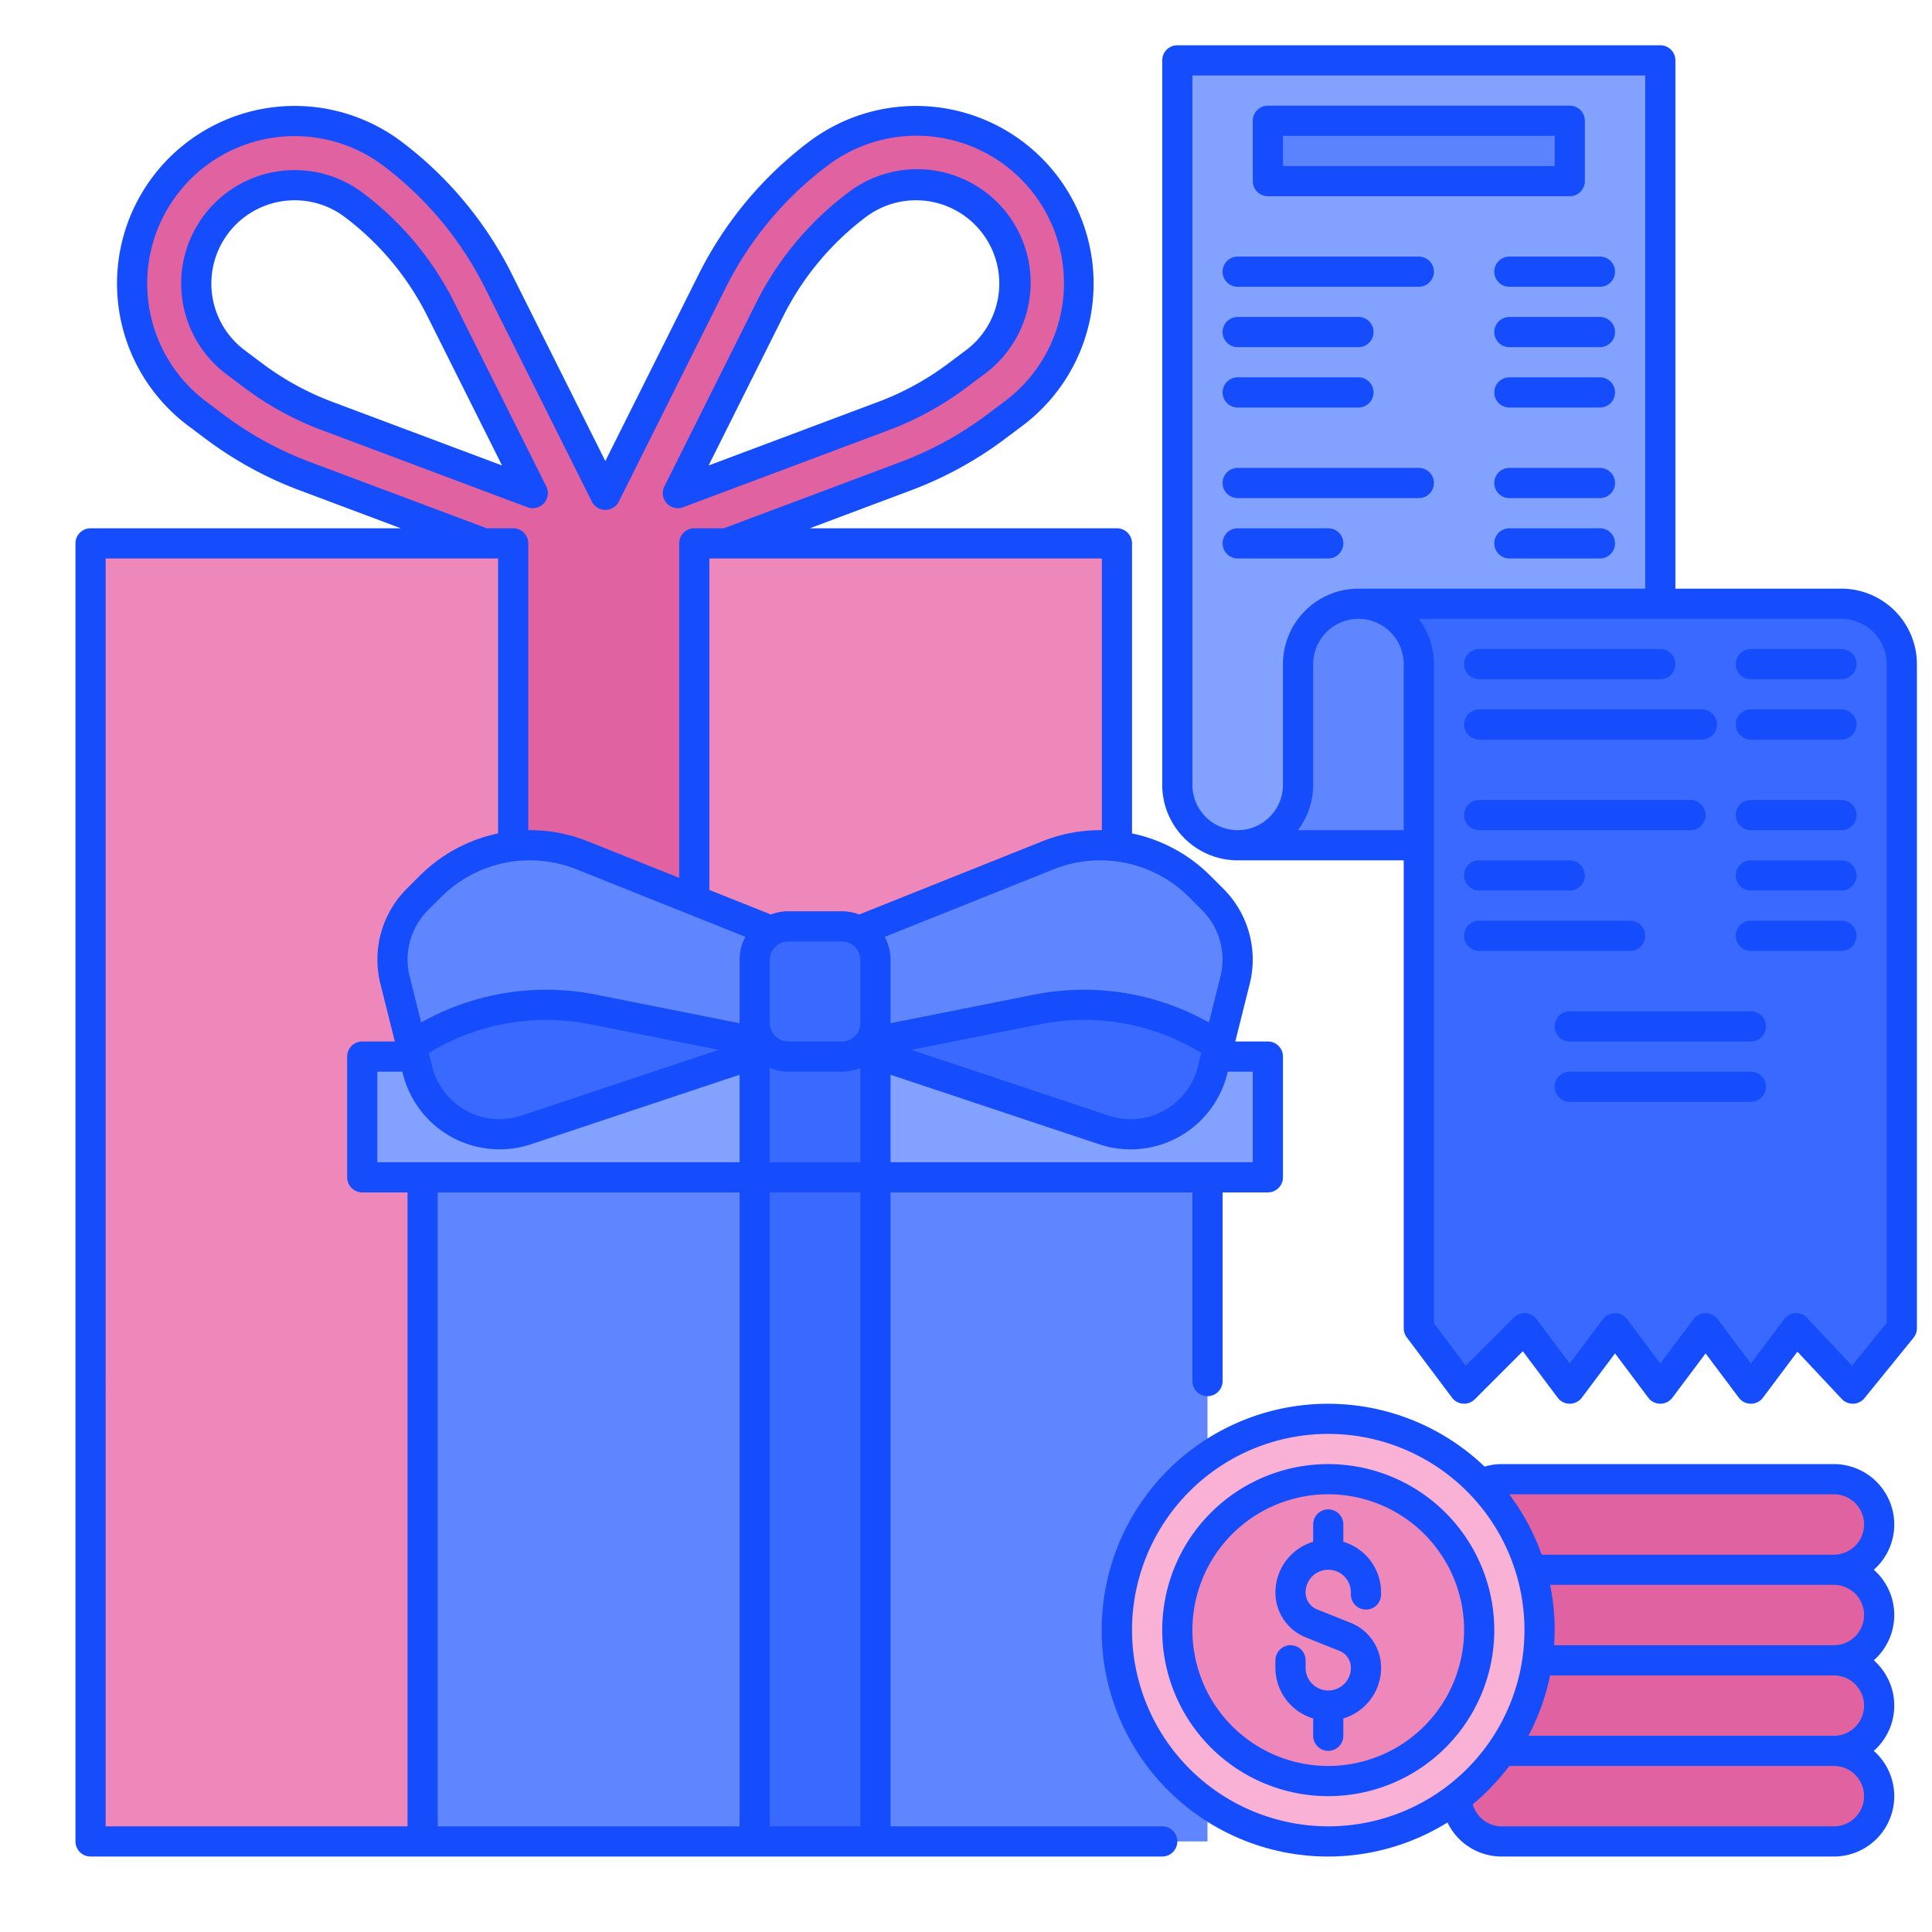 <svg height="512" viewBox="0 0 512 512" width="512" xmlns="http://www.w3.org/2000/svg"><g id="two_tone" data-name="two tone"><path d="m24 144h272v344h-272z" fill="#ef88ba"/><path d="m136 144h48v344h-48z" fill="#e162a1"/><path d="m158.464 154.738a8.5 8.5 0 0 1 -2.982-.541l-74.782-28.042a95.365 95.365 0 0 1 -23.742-13.006l-4.717-3.538a43.076 43.076 0 1 1 51.695-68.921 95.88 95.88 0 0 1 28.086 33.652l34.047 68.094a8.5 8.5 0 0 1 -7.6 12.3zm-80.399-105.708a26.1 26.1 0 0 0 -15.621 46.981l4.718 3.539a78.323 78.323 0 0 0 19.51 10.687l54.512 20.442-24.367-48.733a78.782 78.782 0 0 0 -23.082-27.656 26.042 26.042 0 0 0 -15.67-5.26z" fill="#e162a1"/><path d="m162.37 154.738a8.5 8.5 0 0 1 -7.605-12.3l34.047-68.094a95.88 95.88 0 0 1 28.088-33.654 43.076 43.076 0 1 1 51.692 68.921l-4.718 3.538a95.356 95.356 0 0 1 -23.741 13.006l-74.781 28.045a8.5 8.5 0 0 1 -2.982.538zm80.4-105.708a26.035 26.035 0 0 0 -15.67 5.26 78.782 78.782 0 0 0 -23.082 27.656l-24.368 48.733 54.513-20.442a78.334 78.334 0 0 0 19.509-10.687l4.719-3.539a26.114 26.114 0 0 0 -15.622-46.981z" fill="#e162a1"/><path d="m112 312h208v176h-208z" fill="#5f86fe"/><path d="m96 280h240v32h-240z" fill="#83a1ff"/><path d="m200 312h32v176h-32z" fill="#3a69ff"/><path d="m225.92 277.24 66.62 22.2a22.379 22.379 0 0 0 28.8-15.81l1.6-6.39 4.39-17.56a22.382 22.382 0 0 0 -5.89-21.26l-3.49-3.49a37.322 37.322 0 0 0 -40.24-8.26l-51.79 20.71z" fill="#5f86fe"/><path d="m206.08 277.24-66.62 22.2a22.379 22.379 0 0 1 -28.8-15.81l-1.6-6.39-4.39-17.56a22.382 22.382 0 0 1 5.89-21.26l3.49-3.49a37.322 37.322 0 0 1 40.24-8.26l51.79 20.71z" fill="#5f86fe"/><path d="m206.08 277.24-66.62 22.2a22.379 22.379 0 0 1 -28.8-15.81l-1.6-6.39a63.13 63.13 0 0 1 47.87-9.77z" fill="#3a69ff"/><path d="m322.94 277.24-1.6 6.39a22.379 22.379 0 0 1 -28.8 15.81l-66.62-22.2 49.15-9.77a63.13 63.13 0 0 1 47.87 9.77z" fill="#3a69ff"/><path d="m200 272h32v40h-32z" fill="#3a69ff"/><rect fill="#3a69ff" height="32" rx="8.89" width="32" x="200" y="244"/><path d="m440 224h-112a16 16 0 0 1 -16-16v-192h128z" fill="#83a1ff"/><path d="m336 32h80v16h-80z" fill="#5b83fe"/><rect fill="#e162a1" height="24" rx="12" width="112" x="386" y="464"/><rect fill="#e162a1" height="24" rx="12" width="112" x="386" y="440"/><rect fill="#e162a1" height="24" rx="12" width="112" x="386" y="416"/><rect fill="#e162a1" height="24" rx="12" width="112" x="386" y="392"/><circle cx="352" cy="432" fill="#f9b2d6" r="56"/><circle cx="352" cy="432" fill="#ef88ba" r="40"/><path d="m488 160h-128v24h16v168l12 16 16-16 12 16 12-16 12 16 12-16 12 16 12-16 15 16 13-16v-176a16 16 0 0 0 -16-16z" fill="#3a69ff"/><path d="m376 176v48h-48a16 16 0 0 0 16-16v-32a16 16 0 0 1 32 0z" fill="#5f86fe"/><g fill="#154dfc"><path d="m141.183 134.68a4 4 0 0 0 3.578-5.789l-24.361-48.734a82.817 82.817 0 0 0 -24.265-29.067 30.076 30.076 0 0 0 -36.091 48.122l4.718 3.538a82.3 82.3 0 0 0 20.506 11.232l54.511 20.443a3.988 3.988 0 0 0 1.404.255zm-53.107-28.188a74.32 74.32 0 0 1 -18.514-10.142l-4.718-3.538a22.076 22.076 0 1 1 26.491-35.322 74.768 74.768 0 0 1 21.9 26.245l19.811 39.622z"/><path d="m179.651 134.68a3.988 3.988 0 0 0 1.4-.255l54.512-20.443a82.336 82.336 0 0 0 20.5-11.232l4.719-3.538a30.076 30.076 0 1 0 -36.082-48.122 82.817 82.817 0 0 0 -24.26 29.067l-24.366 48.734a4 4 0 0 0 3.578 5.789zm27.949-50.945a74.768 74.768 0 0 1 21.9-26.245 22.076 22.076 0 0 1 26.492 35.322l-4.719 3.538a74.32 74.32 0 0 1 -18.514 10.142l-44.974 16.865z"/><path d="m308 484h-72v-168h80v50a4 4 0 0 0 8 0v-50h12a4 4 0 0 0 4-4v-32a4 4 0 0 0 -4-4h-8.629l3.839-15.349a26.512 26.512 0 0 0 -6.941-25.059l-3.491-3.49a41.254 41.254 0 0 0 -20.778-11.237v-76.865a4 4 0 0 0 -4-4h-81.388l26.924-10.095a99.649 99.649 0 0 0 24.734-13.554l4.718-3.539a47.075 47.075 0 1 0 -56.488-75.322 99.935 99.935 0 0 0 -29.268 35.061l-24.813 49.635-24.819-49.636a100.009 100.009 0 0 0 -29.26-35.06 47.078 47.078 0 0 0 -56.5 75.321l4.722 3.541a99.738 99.738 0 0 0 24.738 13.553l26.919 10.095h-82.219a4 4 0 0 0 -4 4v344a4 4 0 0 0 4 4h284a4 4 0 0 0 0-8zm24-200v24h-96v-23.187l55.273 18.421a26.377 26.377 0 0 0 33.947-18.634l.15-.6zm-232 24v-24h6.63l.149.6a26.4 26.4 0 0 0 33.946 18.636l55.275-18.423v23.187zm8.55-49.292a18.472 18.472 0 0 1 4.839-17.46l3.489-3.49a33.282 33.282 0 0 1 35.927-7.374l44.742 17.889a12.808 12.808 0 0 0 -1.547 6.117v16.72.053l-38.294-7.617a67.583 67.583 0 0 0 -46.092 7.423zm119.45-4.318v16.72a4.895 4.895 0 0 1 -4.89 4.89h-14.22a4.895 4.895 0 0 1 -4.89-4.89v-16.72a4.895 4.895 0 0 1 4.89-4.89h14.22a4.895 4.895 0 0 1 4.89 4.89zm-37.521 23.83-52.286 17.426a18.378 18.378 0 0 1 -23.652-12.987l-.9-3.613a59.523 59.523 0 0 1 42.513-7.653zm13.521 4.811a12.819 12.819 0 0 0 4.89.969h14.22a12.819 12.819 0 0 0 4.89-.969v24.969h-24zm37.521-4.811 34.328-6.826a59.493 59.493 0 0 1 42.514 7.652l-.9 3.615a18.38 18.38 0 0 1 -23.654 12.985zm77.09-36.972a18.473 18.473 0 0 1 4.839 17.461l-3.067 12.26a67.563 67.563 0 0 0 -46.093-7.422l-38.29 7.616c0-.018 0-.035 0-.053v-16.72a12.808 12.808 0 0 0 -1.547-6.117l44.747-17.889a33.287 33.287 0 0 1 35.927 7.374zm-26.611-21.248a41.292 41.292 0 0 0 -15.775 2.953l-48.526 19.4a12.815 12.815 0 0 0 -4.589-.859h-14.22a12.815 12.815 0 0 0 -4.589.859l-16.301-6.512v-87.841h104zm-209.893-97.584a91.771 91.771 0 0 1 -22.747-12.466l-4.72-3.54a39.078 39.078 0 1 1 46.9-62.52 91.95 91.95 0 0 1 26.9 32.239l28.4 56.79a4 4 0 0 0 7.156 0l28.391-56.789a91.888 91.888 0 0 1 26.913-32.239 39.075 39.075 0 1 1 46.89 62.519l-4.718 3.539a91.673 91.673 0 0 1 -22.746 12.466l-46.901 17.585h-7.825a4 4 0 0 0 -4 4v88.642l-24.225-9.686a41.315 41.315 0 0 0 -15.775-2.956v-76a4 4 0 0 0 -4-4h-7zm-54.107 25.584h104v72.865a41.269 41.269 0 0 0 -20.779 11.235l-3.49 3.49a26.511 26.511 0 0 0 -6.941 25.058l3.839 15.352h-8.629a4 4 0 0 0 -4 4v32a4 4 0 0 0 4 4h12v168h-80zm88 168h80v168h-80zm88 168v-168h24v168z"/><path d="m488 156h-44v-140a4 4 0 0 0 -4-4h-128a4 4 0 0 0 -4 4v192a20.023 20.023 0 0 0 20 20h44v124a4 4 0 0 0 .8 2.4l12 16a4 4 0 0 0 6.029.428l12.738-12.738 9.233 12.31a4 4 0 0 0 6.4 0l8.8-11.733 8.8 11.733a4 4 0 0 0 6.4 0l8.8-11.733 8.8 11.733a4 4 0 0 0 6.4 0l9.141-12.188 11.741 12.523a4 4 0 0 0 2.918 1.265h.142a3.993 3.993 0 0 0 2.962-1.475l13-16a3.993 3.993 0 0 0 .896-2.525v-176a20.023 20.023 0 0 0 -20-20zm-172 52v-188h120v136h-76a20.023 20.023 0 0 0 -20 20v32a12 12 0 0 1 -24 0zm27.962 12a19.869 19.869 0 0 0 4.038-12v-32a12 12 0 0 1 24 0v44zm156.038 130.58-9.215 11.342-11.867-12.657a4 4 0 0 0 -2.918-1.265q-.109 0-.219.006a4 4 0 0 0 -2.981 1.594l-8.8 11.733-8.8-11.733a4 4 0 0 0 -6.4 0l-8.8 11.733-8.8-11.733a4 4 0 0 0 -6.4 0l-8.8 11.733-8.8-11.733a4 4 0 0 0 -6.029-.428l-12.738 12.738-8.433-11.243v-174.667a19.9 19.9 0 0 0 -4.009-12h112.009a12.013 12.013 0 0 1 12 12z"/><path d="m392 180h48a4 4 0 0 0 0-8h-48a4 4 0 0 0 0 8z"/><path d="m392 196h59a4 4 0 0 0 0-8h-59a4 4 0 0 0 0 8z"/><path d="m336 52h80a4 4 0 0 0 4-4v-16a4 4 0 0 0 -4-4h-80a4 4 0 0 0 -4 4v16a4 4 0 0 0 4 4zm4-16h72v8h-72z"/><path d="m328 76h48a4 4 0 0 0 0-8h-48a4 4 0 0 0 0 8z"/><path d="m328 92h32a4 4 0 0 0 0-8h-32a4 4 0 0 0 0 8z"/><path d="m328 108h32a4 4 0 0 0 0-8h-32a4 4 0 0 0 0 8z"/><path d="m396 72a4 4 0 0 0 4 4h24a4 4 0 0 0 0-8h-24a4 4 0 0 0 -4 4z"/><path d="m424 84h-24a4 4 0 0 0 0 8h24a4 4 0 0 0 0-8z"/><path d="m424 100h-24a4 4 0 0 0 0 8h24a4 4 0 0 0 0-8z"/><path d="m424 124h-24a4 4 0 0 0 0 8h24a4 4 0 0 0 0-8z"/><path d="m424 140h-24a4 4 0 0 0 0 8h24a4 4 0 0 0 0-8z"/><path d="m328 132h48a4 4 0 0 0 0-8h-48a4 4 0 0 0 0 8z"/><path d="m356 144a4 4 0 0 0 -4-4h-24a4 4 0 0 0 0 8h24a4 4 0 0 0 4-4z"/><path d="m488 172h-24a4 4 0 0 0 0 8h24a4 4 0 0 0 0-8z"/><path d="m488 188h-24a4 4 0 0 0 0 8h24a4 4 0 0 0 0-8z"/><path d="m488 212h-24a4 4 0 0 0 0 8h24a4 4 0 0 0 0-8z"/><path d="m488 228h-24a4 4 0 0 0 0 8h24a4 4 0 0 0 0-8z"/><path d="m488 244h-24a4 4 0 0 0 0 8h24a4 4 0 0 0 0-8z"/><path d="m392 220h56a4 4 0 0 0 0-8h-56a4 4 0 0 0 0 8z"/><path d="m392 236h24a4 4 0 0 0 0-8h-24a4 4 0 0 0 0 8z"/><path d="m436 248a4 4 0 0 0 -4-4h-40a4 4 0 0 0 0 8h40a4 4 0 0 0 4-4z"/><path d="m464 268h-48a4 4 0 0 0 0 8h48a4 4 0 0 0 0-8z"/><path d="m464 284h-48a4 4 0 0 0 0 8h48a4 4 0 0 0 0-8z"/><path d="m352 388a44 44 0 1 0 44 44 44.049 44.049 0 0 0 -44-44zm0 80a36 36 0 1 1 36-36 36.04 36.04 0 0 1 -36 36z"/><path d="m356 408.59v-4.59a4 4 0 0 0 -8 0v4.59a14.02 14.02 0 0 0 -10 13.41 12.8 12.8 0 0 0 8.085 11.942l8.858 3.543a4.842 4.842 0 0 1 3.057 4.515 6 6 0 0 1 -12 0v-2a4 4 0 0 0 -4-4 4 4 0 0 0 -4 4v2.006a14.019 14.019 0 0 0 10 13.4v4.594a4 4 0 0 0 8 0v-4.589a14.02 14.02 0 0 0 10-13.411 12.8 12.8 0 0 0 -8.086-11.943l-8.858-3.543a4.84 4.84 0 0 1 -3.056-4.514 6 6 0 0 1 12 0v.558a4 4 0 0 0 8 0v-.558a14.02 14.02 0 0 0 -10-13.41z"/><path d="m502 404a16.019 16.019 0 0 0 -16-16h-88a16.091 16.091 0 0 0 -4.566.667 59.993 59.993 0 1 0 -9.838 94.309 15.935 15.935 0 0 0 14.404 9.024h88a15.993 15.993 0 0 0 10.572-28 15.979 15.979 0 0 0 0-24 15.979 15.979 0 0 0 0-24 15.969 15.969 0 0 0 5.428-12zm-202 28a52 52 0 1 1 52 52 52.059 52.059 0 0 1 -52-52zm186 52h-88a7.963 7.963 0 0 1 -7.7-5.852 60.524 60.524 0 0 0 9.7-10.19v.042h86a8 8 0 0 1 0 16zm0-24h-80.957a59.547 59.547 0 0 0 5.75-16h75.207a8 8 0 0 1 0 16zm0-24h-74.148c.087-1.324.148-2.655.148-4a60.075 60.075 0 0 0 -1.207-12h75.207a8 8 0 0 1 0 16zm0-24h-77.44a59.932 59.932 0 0 0 -8.593-16h86.033a8 8 0 0 1 0 16z"/></g></g></svg>